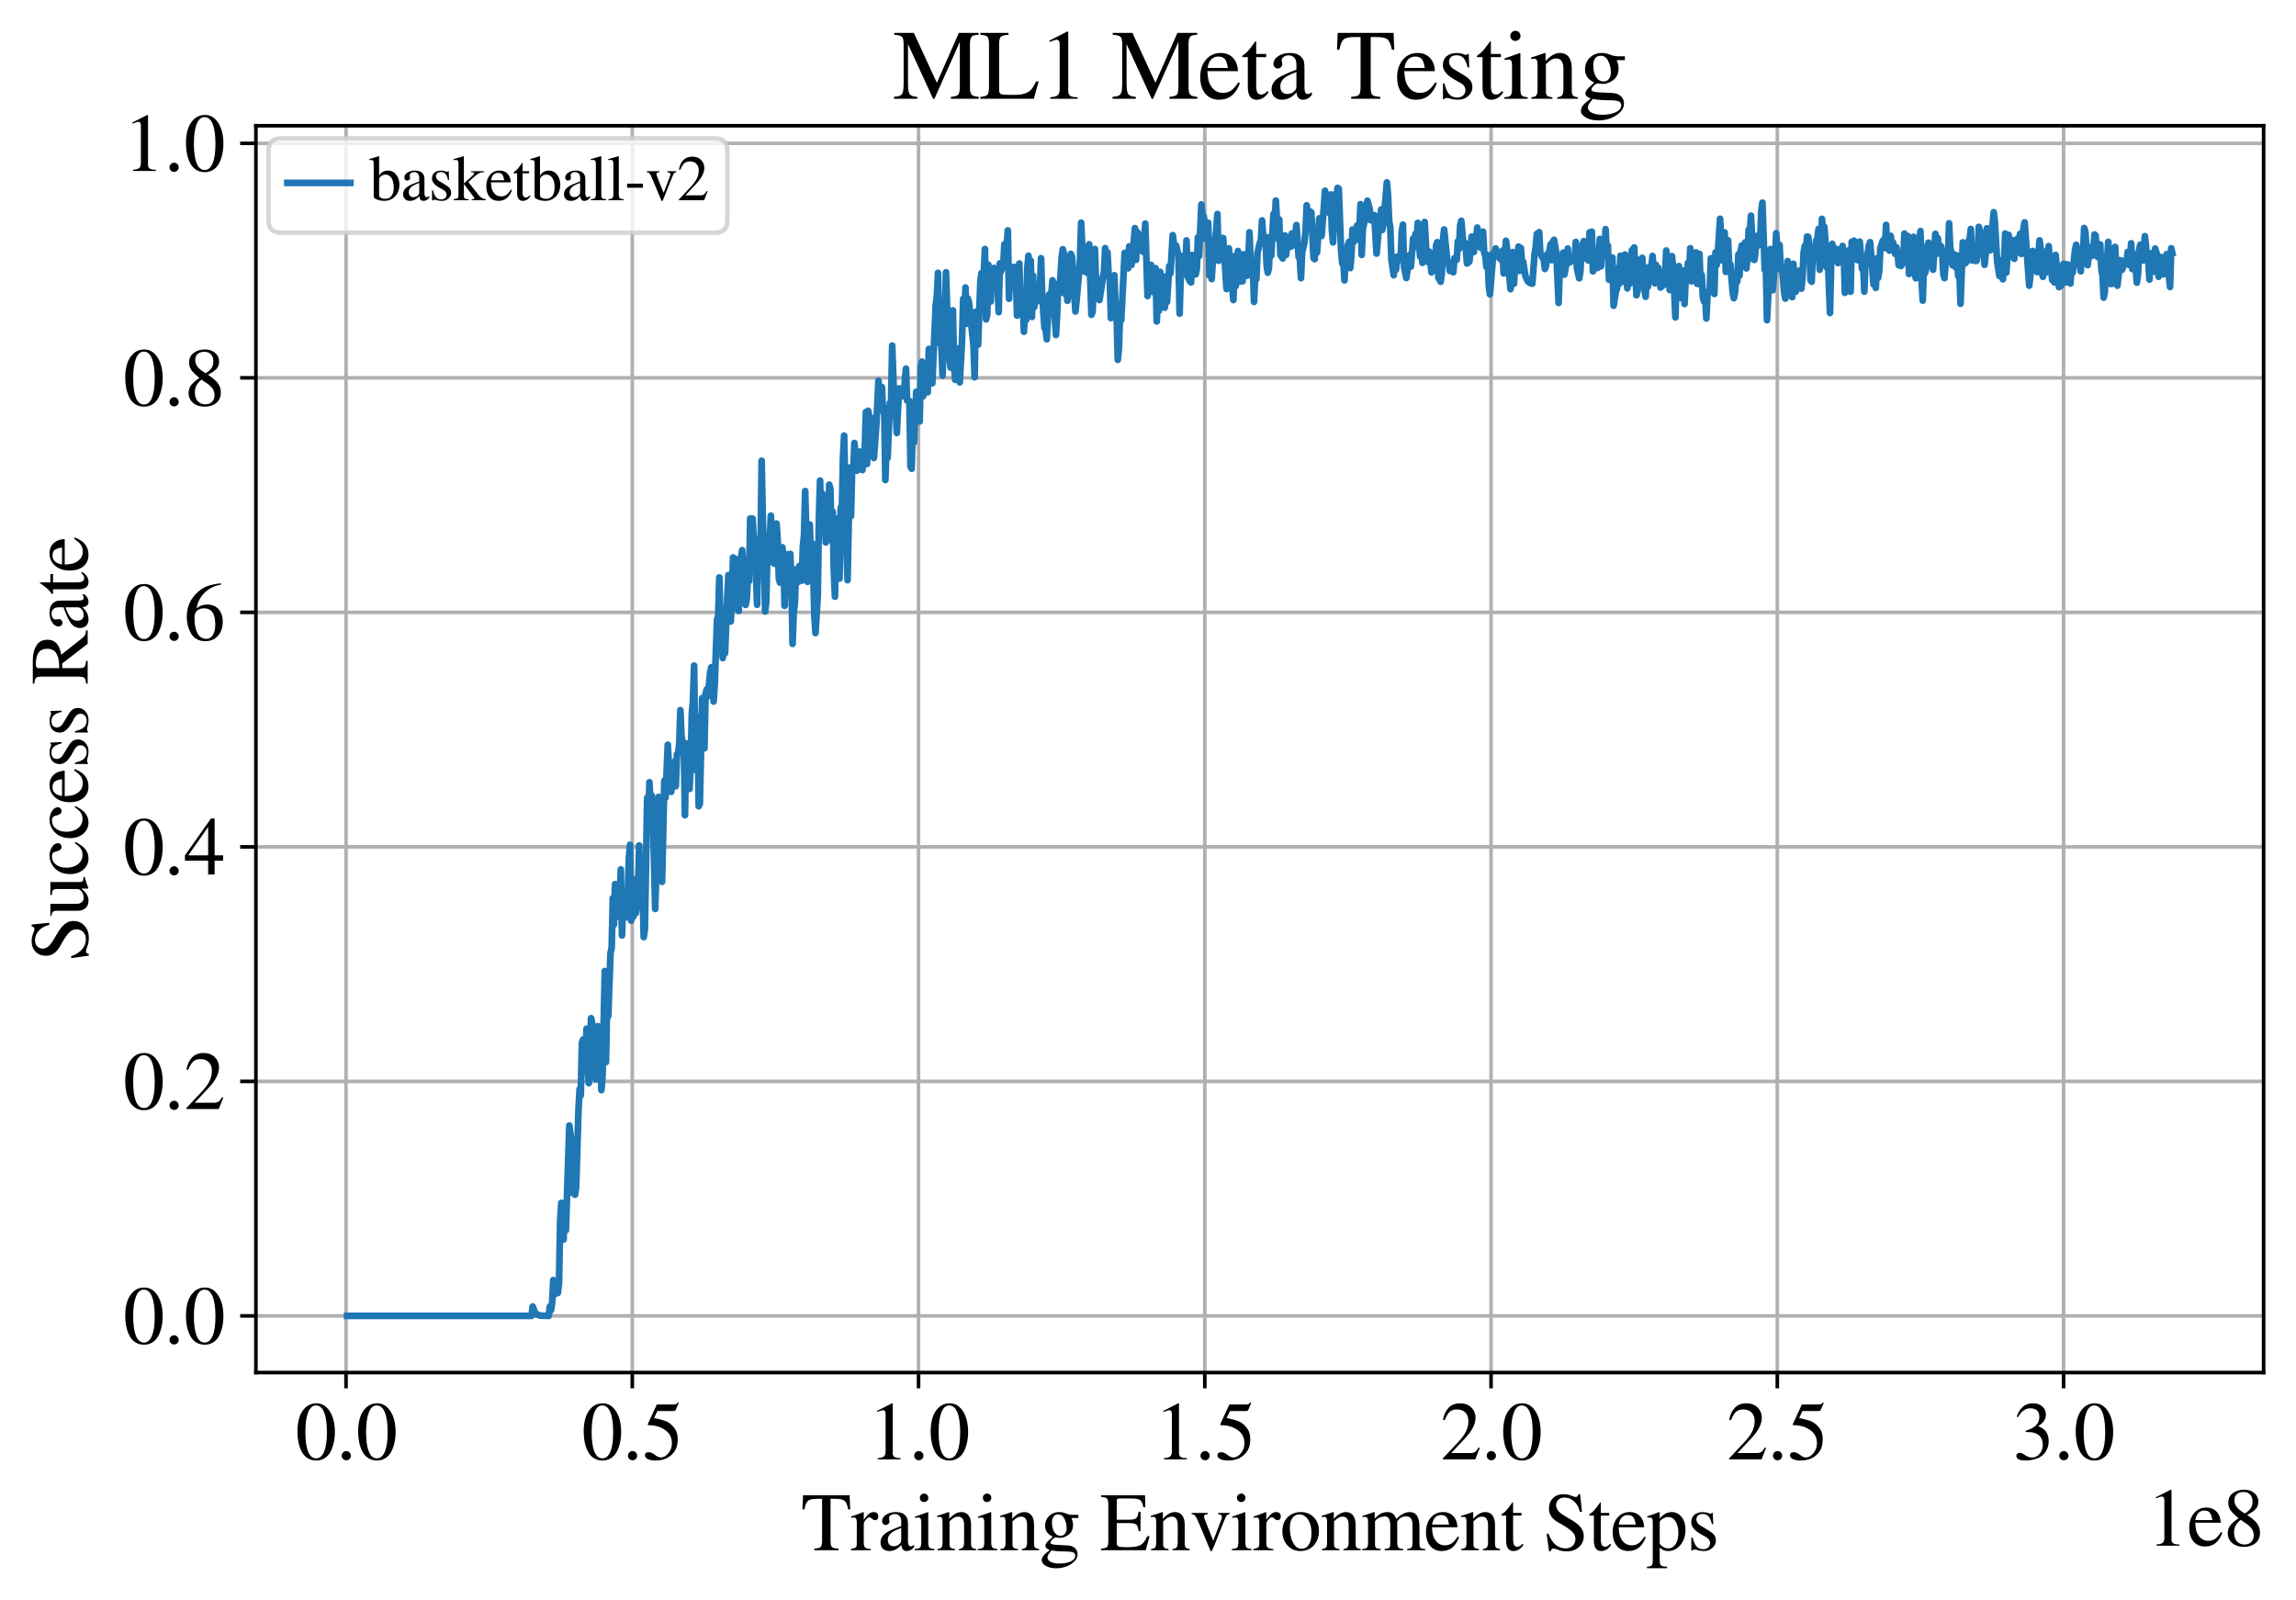 <?xml version="1.0" encoding="utf-8" standalone="no"?>
<!DOCTYPE svg PUBLIC "-//W3C//DTD SVG 1.1//EN"
  "http://www.w3.org/Graphics/SVG/1.1/DTD/svg11.dtd">
<svg xmlns:xlink="http://www.w3.org/1999/xlink" width="510.5pt" height="355.769pt" viewBox="0 0 510.5 355.769" xmlns="http://www.w3.org/2000/svg" version="1.1">
 <defs>
  <style type="text/css">*{stroke-linejoin: round; stroke-linecap: butt}</style>
 </defs>
 <g id="figure_1">
  <g id="patch_1">
   <path d="M 0 355.769 
L 510.5 355.769 
L 510.5 0 
L 0 0 
z
" style="fill: #ffffff"/>
  </g>
  <g id="axes_1">
   <g id="patch_2">
    <path d="M 56.9 305.152 
L 503.3 305.152 
L 503.3 27.952 
L 56.9 27.952 
z
" style="fill: #ffffff"/>
   </g>
   <g id="matplotlib.axis_1">
    <g id="xtick_1">
     <g id="line2d_1">
      <path d="M 76.936 305.152 
L 76.936 27.952 
" clip-path="url(#p91e36ef525)" style="fill: none; stroke: #b0b0b0; stroke-width: 0.8; stroke-linecap: square"/>
     </g>
     <g id="line2d_2">
      <defs>
       <path id="m3449794ac5" d="M 0 0 
L 0 3.5 
" style="stroke: #000000; stroke-width: 0.8"/>
      </defs>
      <g>
       <use xlink:href="#m3449794ac5" x="76.936" y="305.152" style="stroke: #000000; stroke-width: 0.8"/>
      </g>
     </g>
     <g id="text_1">
      <!-- 0.0 -->
      <g transform="translate(65.686 324.446)scale(0.18 -0.18)">
       <defs>
        <path id="STIXGeneral-Regular-30" d="M 3046 2112 
Q 3046 1683 2963 1302 
Q 2880 922 2717 602 
Q 2554 282 2266 96 
Q 1978 -90 1600 -90 
Q 1210 -90 915 108 
Q 621 307 461 640 
Q 301 973 227 1350 
Q 154 1728 154 2150 
Q 154 2746 301 3222 
Q 448 3699 790 4012 
Q 1133 4326 1626 4326 
Q 2253 4326 2649 3712 
Q 3046 3098 3046 2112 
z
M 2432 2080 
Q 2432 3091 2217 3625 
Q 2003 4160 1587 4160 
Q 1190 4160 979 3622 
Q 768 3085 768 2106 
Q 768 1120 979 598 
Q 1190 77 1600 77 
Q 2003 77 2217 598 
Q 2432 1120 2432 2080 
z
" transform="scale(0.016)"/>
        <path id="STIXGeneral-Regular-2e" d="M 1158 275 
Q 1158 134 1052 32 
Q 947 -70 800 -70 
Q 653 -70 550 32 
Q 448 134 448 281 
Q 448 429 553 534 
Q 659 640 806 640 
Q 947 640 1052 531 
Q 1158 422 1158 275 
z
" transform="scale(0.016)"/>
       </defs>
       <use xlink:href="#STIXGeneral-Regular-30"/>
       <use xlink:href="#STIXGeneral-Regular-2e" x="50"/>
       <use xlink:href="#STIXGeneral-Regular-30" x="75"/>
      </g>
     </g>
    </g>
    <g id="xtick_2">
     <g id="line2d_3">
      <path d="M 140.584 305.152 
L 140.584 27.952 
" clip-path="url(#p91e36ef525)" style="fill: none; stroke: #b0b0b0; stroke-width: 0.8; stroke-linecap: square"/>
     </g>
     <g id="line2d_4">
      <g>
       <use xlink:href="#m3449794ac5" x="140.584" y="305.152" style="stroke: #000000; stroke-width: 0.8"/>
      </g>
     </g>
     <g id="text_2">
      <!-- 0.5 -->
      <g transform="translate(129.334 324.446)scale(0.18 -0.18)">
       <defs>
        <path id="STIXGeneral-Regular-35" d="M 2803 4358 
L 2573 3814 
Q 2534 3731 2400 3731 
L 1158 3731 
L 902 3187 
Q 1606 3053 1920 2896 
Q 2234 2739 2502 2368 
Q 2726 2061 2726 1555 
Q 2726 1094 2576 780 
Q 2426 467 2099 224 
Q 1664 -90 1011 -90 
Q 646 -90 422 19 
Q 198 128 198 307 
Q 198 550 486 550 
Q 717 550 960 352 
Q 1210 147 1414 147 
Q 1747 147 2012 480 
Q 2278 813 2278 1229 
Q 2278 1843 1850 2189 
Q 1293 2637 486 2637 
Q 410 2637 410 2688 
L 416 2720 
L 1114 4237 
L 2438 4237 
Q 2547 4237 2608 4269 
Q 2669 4301 2746 4403 
L 2803 4358 
z
" transform="scale(0.016)"/>
       </defs>
       <use xlink:href="#STIXGeneral-Regular-30"/>
       <use xlink:href="#STIXGeneral-Regular-2e" x="50"/>
       <use xlink:href="#STIXGeneral-Regular-35" x="75"/>
      </g>
     </g>
    </g>
    <g id="xtick_3">
     <g id="line2d_5">
      <path d="M 204.232 305.152 
L 204.232 27.952 
" clip-path="url(#p91e36ef525)" style="fill: none; stroke: #b0b0b0; stroke-width: 0.8; stroke-linecap: square"/>
     </g>
     <g id="line2d_6">
      <g>
       <use xlink:href="#m3449794ac5" x="204.232" y="305.152" style="stroke: #000000; stroke-width: 0.8"/>
      </g>
     </g>
     <g id="text_3">
      <!-- 1.0 -->
      <g transform="translate(192.982 324.446)scale(0.18 -0.18)">
       <defs>
        <path id="STIXGeneral-Regular-31" d="M 2522 0 
L 755 0 
L 755 96 
Q 1107 115 1235 227 
Q 1363 339 1363 608 
L 1363 3482 
Q 1363 3795 1171 3795 
Q 1082 3795 883 3718 
L 710 3654 
L 710 3744 
L 1856 4326 
L 1914 4307 
L 1914 486 
Q 1914 275 2042 185 
Q 2170 96 2522 96 
L 2522 0 
z
" transform="scale(0.016)"/>
       </defs>
       <use xlink:href="#STIXGeneral-Regular-31"/>
       <use xlink:href="#STIXGeneral-Regular-2e" x="50"/>
       <use xlink:href="#STIXGeneral-Regular-30" x="75"/>
      </g>
     </g>
    </g>
    <g id="xtick_4">
     <g id="line2d_7">
      <path d="M 267.88 305.152 
L 267.88 27.952 
" clip-path="url(#p91e36ef525)" style="fill: none; stroke: #b0b0b0; stroke-width: 0.8; stroke-linecap: square"/>
     </g>
     <g id="line2d_8">
      <g>
       <use xlink:href="#m3449794ac5" x="267.88" y="305.152" style="stroke: #000000; stroke-width: 0.8"/>
      </g>
     </g>
     <g id="text_4">
      <!-- 1.5 -->
      <g transform="translate(256.63 324.446)scale(0.18 -0.18)">
       <use xlink:href="#STIXGeneral-Regular-31"/>
       <use xlink:href="#STIXGeneral-Regular-2e" x="50"/>
       <use xlink:href="#STIXGeneral-Regular-35" x="75"/>
      </g>
     </g>
    </g>
    <g id="xtick_5">
     <g id="line2d_9">
      <path d="M 331.527 305.152 
L 331.527 27.952 
" clip-path="url(#p91e36ef525)" style="fill: none; stroke: #b0b0b0; stroke-width: 0.8; stroke-linecap: square"/>
     </g>
     <g id="line2d_10">
      <g>
       <use xlink:href="#m3449794ac5" x="331.527" y="305.152" style="stroke: #000000; stroke-width: 0.8"/>
      </g>
     </g>
     <g id="text_5">
      <!-- 2.0 -->
      <g transform="translate(320.277 324.446)scale(0.18 -0.18)">
       <defs>
        <path id="STIXGeneral-Regular-32" d="M 3034 877 
L 2688 0 
L 186 0 
L 186 77 
L 1325 1286 
Q 1773 1754 1965 2144 
Q 2157 2534 2157 2950 
Q 2157 3379 1920 3616 
Q 1683 3853 1267 3853 
Q 922 3853 720 3673 
Q 518 3494 326 3021 
L 192 3053 
Q 301 3648 630 3987 
Q 960 4326 1523 4326 
Q 2054 4326 2380 4006 
Q 2707 3686 2707 3200 
Q 2707 2477 1888 1613 
L 832 486 
L 2330 486 
Q 2541 486 2665 569 
Q 2790 653 2944 915 
L 3034 877 
z
" transform="scale(0.016)"/>
       </defs>
       <use xlink:href="#STIXGeneral-Regular-32"/>
       <use xlink:href="#STIXGeneral-Regular-2e" x="50"/>
       <use xlink:href="#STIXGeneral-Regular-30" x="75"/>
      </g>
     </g>
    </g>
    <g id="xtick_6">
     <g id="line2d_11">
      <path d="M 395.175 305.152 
L 395.175 27.952 
" clip-path="url(#p91e36ef525)" style="fill: none; stroke: #b0b0b0; stroke-width: 0.8; stroke-linecap: square"/>
     </g>
     <g id="line2d_12">
      <g>
       <use xlink:href="#m3449794ac5" x="395.175" y="305.152" style="stroke: #000000; stroke-width: 0.8"/>
      </g>
     </g>
     <g id="text_6">
      <!-- 2.5 -->
      <g transform="translate(383.925 324.446)scale(0.18 -0.18)">
       <use xlink:href="#STIXGeneral-Regular-32"/>
       <use xlink:href="#STIXGeneral-Regular-2e" x="50"/>
       <use xlink:href="#STIXGeneral-Regular-35" x="75"/>
      </g>
     </g>
    </g>
    <g id="xtick_7">
     <g id="line2d_13">
      <path d="M 458.823 305.152 
L 458.823 27.952 
" clip-path="url(#p91e36ef525)" style="fill: none; stroke: #b0b0b0; stroke-width: 0.8; stroke-linecap: square"/>
     </g>
     <g id="line2d_14">
      <g>
       <use xlink:href="#m3449794ac5" x="458.823" y="305.152" style="stroke: #000000; stroke-width: 0.8"/>
      </g>
     </g>
     <g id="text_7">
      <!-- 3.0 -->
      <g transform="translate(447.573 324.446)scale(0.18 -0.18)">
       <defs>
        <path id="STIXGeneral-Regular-33" d="M 390 3264 
L 288 3290 
Q 435 3770 748 4048 
Q 1062 4326 1542 4326 
Q 1990 4326 2265 4083 
Q 2541 3840 2541 3450 
Q 2541 2925 1946 2566 
Q 2298 2413 2477 2227 
Q 2758 1914 2758 1402 
Q 2758 890 2464 506 
Q 2246 211 1840 60 
Q 1434 -90 979 -90 
Q 262 -90 262 275 
Q 262 378 339 442 
Q 416 506 525 506 
Q 685 506 915 339 
Q 1197 141 1466 141 
Q 1818 141 2058 425 
Q 2298 710 2298 1120 
Q 2298 1856 1632 2048 
Q 1434 2112 979 2112 
L 979 2202 
Q 1338 2323 1517 2432 
Q 2035 2726 2035 3290 
Q 2035 3610 1852 3776 
Q 1670 3942 1344 3942 
Q 768 3942 390 3264 
z
" transform="scale(0.016)"/>
       </defs>
       <use xlink:href="#STIXGeneral-Regular-33"/>
       <use xlink:href="#STIXGeneral-Regular-2e" x="50"/>
       <use xlink:href="#STIXGeneral-Regular-30" x="75"/>
      </g>
     </g>
    </g>
    <g id="text_8">
     <!-- Training Environment Steps -->
     <g transform="translate(178.105 344.646)scale(0.18 -0.18)">
      <defs>
       <path id="STIXGeneral-Regular-54" d="M 3795 3149 
L 3642 3149 
Q 3539 3674 3353 3821 
Q 3168 3968 2656 3968 
L 2278 3968 
L 2278 710 
Q 2278 346 2387 243 
Q 2496 141 2893 122 
L 2893 0 
L 1024 0 
L 1024 122 
Q 1427 147 1526 256 
Q 1626 365 1626 787 
L 1626 3968 
L 1242 3968 
Q 723 3968 540 3817 
Q 358 3667 262 3149 
L 109 3149 
L 154 4237 
L 3750 4237 
L 3795 3149 
z
" transform="scale(0.016)"/>
       <path id="STIXGeneral-Regular-72" d="M 1024 2931 
L 1024 2342 
Q 1267 2688 1430 2816 
Q 1594 2944 1792 2944 
Q 1958 2944 2051 2854 
Q 2144 2765 2144 2605 
Q 2144 2470 2077 2393 
Q 2010 2317 1894 2317 
Q 1773 2317 1638 2445 
Q 1536 2541 1472 2541 
Q 1338 2541 1181 2355 
Q 1024 2170 1024 2016 
L 1024 576 
Q 1024 301 1133 205 
Q 1242 109 1568 96 
L 1568 0 
L 32 0 
L 32 96 
Q 339 154 412 224 
Q 486 294 486 538 
L 486 2138 
Q 486 2349 438 2435 
Q 390 2522 269 2522 
Q 166 2522 45 2496 
L 45 2598 
Q 448 2726 992 2944 
L 1024 2931 
z
" transform="scale(0.016)"/>
       <path id="STIXGeneral-Regular-61" d="M 2829 422 
L 2829 243 
Q 2586 -64 2253 -64 
Q 1888 -64 1843 403 
L 1837 403 
Q 1427 -64 909 -64 
Q 608 -64 422 112 
Q 237 288 237 602 
Q 237 1050 685 1350 
Q 992 1555 1837 1869 
L 1837 2214 
Q 1837 2502 1699 2646 
Q 1562 2790 1338 2790 
Q 1146 2790 1018 2697 
Q 890 2605 890 2477 
Q 890 2419 909 2348 
Q 928 2278 928 2208 
Q 928 2112 841 2029 
Q 755 1946 634 1946 
Q 525 1946 441 2029 
Q 358 2112 358 2240 
Q 358 2547 685 2752 
Q 986 2944 1421 2944 
Q 1939 2944 2176 2656 
Q 2291 2522 2323 2384 
Q 2355 2246 2355 1946 
L 2355 723 
Q 2355 301 2554 301 
Q 2682 301 2829 422 
z
M 1837 813 
L 1837 1715 
Q 1248 1510 1018 1293 
Q 800 1094 800 800 
Q 800 557 921 432 
Q 1043 307 1242 307 
Q 1453 307 1613 410 
Q 1747 506 1792 589 
Q 1837 672 1837 813 
z
" transform="scale(0.016)"/>
       <path id="STIXGeneral-Regular-69" d="M 1152 4045 
Q 1152 3904 1056 3811 
Q 960 3718 819 3718 
Q 685 3718 592 3811 
Q 499 3904 499 4045 
Q 499 4179 595 4275 
Q 691 4371 826 4371 
Q 966 4371 1059 4275 
Q 1152 4179 1152 4045 
z
M 1619 0 
L 102 0 
L 102 96 
Q 435 115 521 211 
Q 608 307 608 666 
L 608 2118 
Q 608 2342 563 2432 
Q 518 2522 397 2522 
Q 243 2522 128 2490 
L 128 2592 
L 1120 2944 
L 1146 2918 
L 1146 672 
Q 1146 314 1226 218 
Q 1306 122 1619 96 
L 1619 0 
z
" transform="scale(0.016)"/>
       <path id="STIXGeneral-Regular-6e" d="M 3104 0 
L 1773 0 
L 1779 96 
Q 2016 115 2096 233 
Q 2176 352 2176 672 
L 2176 1946 
Q 2176 2592 1709 2592 
Q 1549 2592 1408 2515 
Q 1267 2438 1050 2227 
L 1050 461 
Q 1050 269 1136 192 
Q 1222 115 1466 96 
L 1466 0 
L 115 0 
L 115 96 
Q 358 115 435 214 
Q 512 314 512 602 
L 512 2157 
Q 512 2394 467 2483 
Q 422 2573 288 2573 
Q 160 2573 102 2547 
L 102 2656 
Q 550 2784 979 2944 
L 1030 2925 
L 1030 2426 
L 1037 2426 
Q 1491 2944 1958 2944 
Q 2323 2944 2518 2688 
Q 2714 2432 2714 1958 
L 2714 544 
Q 2714 288 2790 205 
Q 2867 122 3104 96 
L 3104 0 
z
" transform="scale(0.016)"/>
       <path id="STIXGeneral-Regular-67" d="M 3008 2483 
L 2477 2483 
Q 2598 2208 2598 1946 
Q 2598 1453 2265 1203 
Q 1933 954 1600 954 
Q 1530 954 1357 973 
L 1235 986 
Q 1107 947 979 812 
Q 851 678 851 582 
Q 851 435 1350 410 
L 2176 371 
Q 2528 358 2739 172 
Q 2950 -13 2950 -314 
Q 2950 -685 2566 -986 
Q 2035 -1395 1286 -1395 
Q 826 -1395 502 -1212 
Q 179 -1030 179 -774 
Q 179 -595 320 -419 
Q 461 -243 806 6 
Q 602 102 534 172 
Q 467 243 467 346 
Q 467 531 762 787 
Q 909 915 1037 1043 
Q 717 1203 579 1401 
Q 442 1600 442 1901 
Q 442 2336 752 2640 
Q 1062 2944 1510 2944 
Q 1766 2944 2022 2848 
L 2163 2797 
Q 2349 2733 2515 2733 
L 3008 2733 
L 3008 2483 
z
M 973 2163 
L 973 2144 
Q 973 1683 1155 1398 
Q 1338 1114 1632 1114 
Q 1850 1114 1978 1270 
Q 2106 1427 2106 1690 
Q 2106 2112 1914 2464 
Q 1754 2765 1446 2765 
Q 1222 2765 1097 2605 
Q 973 2445 973 2163 
z
M 2771 -410 
Q 2771 -230 2595 -163 
Q 2419 -96 1978 -96 
Q 1344 -96 941 -13 
Q 749 -243 688 -348 
Q 627 -454 627 -563 
Q 627 -774 880 -902 
Q 1133 -1030 1555 -1030 
Q 2099 -1030 2435 -860 
Q 2771 -691 2771 -410 
z
" transform="scale(0.016)"/>
       <path id="STIXGeneral-Regular-20" transform="scale(0.016)"/>
       <path id="STIXGeneral-Regular-45" d="M 3821 1082 
L 3526 0 
L 77 0 
L 77 122 
Q 442 147 538 252 
Q 634 358 634 730 
L 634 3520 
Q 634 3878 534 3987 
Q 435 4096 77 4115 
L 77 4237 
L 3469 4237 
L 3494 3322 
L 3334 3322 
Q 3264 3750 3085 3872 
Q 2906 3994 2349 3994 
L 1510 3994 
Q 1370 3994 1328 3952 
Q 1286 3910 1286 3763 
L 1286 2355 
L 2253 2355 
Q 2656 2355 2787 2470 
Q 2918 2586 2976 2970 
L 3123 2970 
L 3123 1472 
L 2976 1472 
Q 2918 1875 2790 1984 
Q 2662 2093 2253 2093 
L 1286 2093 
L 1286 538 
Q 1286 346 1420 291 
Q 1555 237 1933 237 
L 2163 237 
Q 2848 237 3136 403 
Q 3424 570 3642 1082 
L 3821 1082 
z
" transform="scale(0.016)"/>
       <path id="STIXGeneral-Regular-76" d="M 3053 2880 
L 3053 2784 
Q 2906 2771 2835 2688 
Q 2765 2605 2637 2285 
L 1818 230 
Q 1690 -90 1638 -90 
Q 1587 -90 1523 77 
Q 1510 96 1497 141 
Q 1485 186 1472 211 
L 704 2048 
Q 499 2534 403 2652 
Q 307 2771 122 2784 
L 122 2880 
L 1376 2880 
L 1376 2784 
Q 1210 2771 1146 2732 
Q 1082 2694 1082 2611 
Q 1082 2509 1139 2368 
L 1792 730 
L 2426 2387 
Q 2464 2483 2464 2579 
Q 2464 2758 2163 2784 
L 2163 2880 
L 3053 2880 
z
" transform="scale(0.016)"/>
       <path id="STIXGeneral-Regular-6f" d="M 3008 1478 
Q 3008 806 2608 371 
Q 2208 -64 1568 -64 
Q 979 -64 582 368 
Q 186 800 186 1459 
Q 186 2125 582 2534 
Q 979 2944 1626 2944 
Q 2221 2944 2614 2537 
Q 3008 2131 3008 1478 
z
M 2432 1306 
Q 2432 2035 2112 2445 
Q 1856 2765 1504 2765 
Q 1171 2765 966 2493 
Q 762 2221 762 1747 
Q 762 928 1101 435 
Q 1318 115 1677 115 
Q 2029 115 2230 432 
Q 2432 749 2432 1306 
z
" transform="scale(0.016)"/>
       <path id="STIXGeneral-Regular-6d" d="M 4960 0 
L 3565 0 
L 3565 96 
Q 3834 122 3907 208 
Q 3981 294 3981 576 
L 3981 1894 
Q 3981 2278 3869 2444 
Q 3757 2611 3488 2611 
Q 3264 2611 3107 2521 
Q 2950 2432 2803 2221 
L 2803 608 
Q 2803 301 2896 201 
Q 2989 102 3264 96 
L 3264 0 
L 1830 0 
L 1830 96 
Q 2112 115 2189 188 
Q 2266 262 2266 550 
L 2266 1901 
Q 2266 2611 1850 2611 
Q 1670 2611 1468 2531 
Q 1267 2451 1171 2336 
Q 1088 2240 1088 2227 
L 1088 448 
Q 1088 243 1177 176 
Q 1267 109 1523 96 
L 1523 0 
L 102 0 
L 102 96 
Q 371 102 460 195 
Q 550 288 550 563 
L 550 2150 
Q 550 2387 499 2480 
Q 448 2573 326 2573 
Q 230 2573 122 2547 
L 122 2656 
Q 557 2778 1011 2944 
L 1062 2925 
L 1062 2451 
L 1075 2451 
Q 1363 2752 1584 2848 
Q 1805 2944 2054 2944 
Q 2560 2944 2733 2406 
Q 3232 2944 3776 2944 
Q 4518 2944 4518 1792 
L 4518 493 
Q 4518 282 4582 202 
Q 4646 122 4794 109 
L 4960 96 
L 4960 0 
z
" transform="scale(0.016)"/>
       <path id="STIXGeneral-Regular-65" d="M 2611 1050 
L 2714 1005 
Q 2330 -64 1376 -64 
Q 813 -64 486 329 
Q 160 723 160 1389 
Q 160 2074 525 2509 
Q 890 2944 1485 2944 
Q 2061 2944 2374 2502 
Q 2560 2246 2592 1773 
L 621 1773 
Q 646 1370 700 1158 
Q 755 947 915 730 
Q 1184 378 1626 378 
Q 1939 378 2153 531 
Q 2368 685 2611 1050 
z
M 634 1978 
L 1939 1978 
Q 1882 2381 1750 2547 
Q 1619 2714 1312 2714 
Q 1043 2714 864 2525 
Q 685 2336 634 1978 
z
" transform="scale(0.016)"/>
       <path id="STIXGeneral-Regular-74" d="M 1702 493 
L 1786 422 
Q 1478 -64 1011 -64 
Q 448 -64 448 749 
L 448 2675 
L 109 2675 
Q 83 2694 83 2720 
Q 83 2771 192 2842 
Q 435 2982 813 3526 
Q 826 3546 874 3606 
Q 922 3667 941 3706 
Q 986 3706 986 3622 
L 986 2880 
L 1632 2880 
L 1632 2675 
L 986 2675 
L 986 845 
Q 986 538 1062 403 
Q 1139 269 1318 269 
Q 1510 269 1702 493 
z
" transform="scale(0.016)"/>
       <path id="STIXGeneral-Regular-53" d="M 3002 2963 
L 2842 2963 
Q 2733 3360 2579 3565 
Q 2189 4064 1651 4064 
Q 1357 4064 1181 3894 
Q 1005 3725 1005 3456 
Q 1005 3328 1069 3206 
Q 1133 3085 1206 2998 
Q 1280 2912 1465 2784 
Q 1651 2656 1766 2589 
Q 1882 2522 2150 2362 
Q 2669 2061 2905 1763 
Q 3142 1466 3142 1107 
Q 3142 576 2771 243 
Q 2400 -90 1837 -90 
Q 1421 -90 1082 58 
Q 915 128 781 128 
Q 704 128 653 70 
Q 602 13 602 -83 
L 461 -83 
L 275 1274 
L 416 1274 
Q 845 141 1734 141 
Q 2074 141 2285 342 
Q 2496 544 2496 858 
Q 2496 1158 2310 1363 
Q 2003 1696 1235 2106 
Q 454 2522 454 3206 
Q 454 3718 768 4022 
Q 1082 4326 1568 4326 
Q 1907 4326 2240 4186 
Q 2413 4109 2522 4109 
Q 2688 4109 2726 4326 
L 2861 4326 
L 3002 2963 
z
" transform="scale(0.016)"/>
       <path id="STIXGeneral-Regular-70" d="M 1018 2931 
L 1018 2438 
Q 1421 2944 1939 2944 
Q 2406 2944 2707 2560 
Q 3008 2176 3008 1581 
Q 3008 883 2621 409 
Q 2234 -64 1664 -64 
Q 1466 -64 1328 -6 
Q 1190 51 1018 211 
L 1018 -794 
Q 1018 -1094 1120 -1180 
Q 1222 -1267 1581 -1274 
L 1581 -1389 
L 32 -1389 
L 32 -1280 
Q 314 -1254 397 -1171 
Q 480 -1088 480 -838 
L 480 2157 
Q 480 2381 429 2451 
Q 378 2522 218 2522 
Q 115 2522 58 2515 
L 58 2618 
Q 506 2752 979 2944 
L 1018 2931 
z
M 1018 2138 
L 1018 563 
Q 1018 422 1238 281 
Q 1459 141 1683 141 
Q 2029 141 2243 467 
Q 2458 794 2458 1325 
Q 2458 1888 2243 2224 
Q 2029 2560 1670 2560 
Q 1446 2560 1232 2419 
Q 1018 2278 1018 2138 
z
" transform="scale(0.016)"/>
       <path id="STIXGeneral-Regular-73" d="M 998 1926 
L 1664 1523 
Q 1984 1331 2105 1164 
Q 2227 998 2227 736 
Q 2227 416 1961 176 
Q 1696 -64 1331 -64 
Q 1030 -64 864 -6 
Q 691 51 570 51 
Q 461 51 416 -26 
L 333 -26 
L 333 979 
L 435 979 
Q 538 512 730 294 
Q 922 77 1248 77 
Q 1485 77 1632 211 
Q 1779 346 1779 550 
Q 1779 845 1440 1030 
L 1094 1222 
Q 326 1651 326 2150 
Q 326 2522 566 2730 
Q 806 2938 1210 2938 
Q 1491 2938 1638 2867 
Q 1754 2816 1818 2816 
Q 1862 2816 1920 2880 
L 1990 2880 
L 2022 2010 
L 1926 2010 
Q 1818 2445 1654 2621 
Q 1491 2797 1203 2797 
Q 986 2797 854 2688 
Q 723 2579 723 2362 
Q 723 2253 796 2128 
Q 870 2003 998 1926 
z
" transform="scale(0.016)"/>
      </defs>
      <use xlink:href="#STIXGeneral-Regular-54"/>
      <use xlink:href="#STIXGeneral-Regular-72" x="61.1"/>
      <use xlink:href="#STIXGeneral-Regular-61" x="94.4"/>
      <use xlink:href="#STIXGeneral-Regular-69" x="138.8"/>
      <use xlink:href="#STIXGeneral-Regular-6e" x="166.6"/>
      <use xlink:href="#STIXGeneral-Regular-69" x="216.6"/>
      <use xlink:href="#STIXGeneral-Regular-6e" x="244.4"/>
      <use xlink:href="#STIXGeneral-Regular-67" x="294.4"/>
      <use xlink:href="#STIXGeneral-Regular-20" x="344.4"/>
      <use xlink:href="#STIXGeneral-Regular-45" x="369.4"/>
      <use xlink:href="#STIXGeneral-Regular-6e" x="430.5"/>
      <use xlink:href="#STIXGeneral-Regular-76" x="480.5"/>
      <use xlink:href="#STIXGeneral-Regular-69" x="530.5"/>
      <use xlink:href="#STIXGeneral-Regular-72" x="558.3"/>
      <use xlink:href="#STIXGeneral-Regular-6f" x="591.6"/>
      <use xlink:href="#STIXGeneral-Regular-6e" x="641.6"/>
      <use xlink:href="#STIXGeneral-Regular-6d" x="691.6"/>
      <use xlink:href="#STIXGeneral-Regular-65" x="769.4"/>
      <use xlink:href="#STIXGeneral-Regular-6e" x="813.8"/>
      <use xlink:href="#STIXGeneral-Regular-74" x="863.8"/>
      <use xlink:href="#STIXGeneral-Regular-20" x="891.6"/>
      <use xlink:href="#STIXGeneral-Regular-53" x="916.6"/>
      <use xlink:href="#STIXGeneral-Regular-74" x="972.2"/>
      <use xlink:href="#STIXGeneral-Regular-65" x="1000"/>
      <use xlink:href="#STIXGeneral-Regular-70" x="1044.4"/>
      <use xlink:href="#STIXGeneral-Regular-73" x="1094.4"/>
     </g>
    </g>
    <g id="text_9">
     <!-- 1e8 -->
     <g transform="translate(477.307 343.646)scale(0.18 -0.18)">
      <defs>
       <path id="STIXGeneral-Regular-38" d="M 2848 992 
Q 2848 499 2505 204 
Q 2163 -90 1587 -90 
Q 1050 -90 704 204 
Q 358 499 358 954 
Q 358 1293 524 1533 
Q 691 1773 1190 2125 
Q 710 2522 553 2765 
Q 397 3008 397 3328 
Q 397 3782 745 4054 
Q 1094 4326 1638 4326 
Q 2106 4326 2410 4060 
Q 2714 3795 2714 3411 
Q 2714 3059 2531 2848 
Q 2349 2637 1856 2374 
Q 2432 1990 2640 1689 
Q 2848 1389 2848 992 
z
M 2272 3411 
Q 2272 3744 2086 3945 
Q 1901 4147 1574 4147 
Q 1248 4147 1059 3977 
Q 870 3808 870 3513 
Q 870 3219 1059 2979 
Q 1248 2739 1670 2490 
Q 1997 2682 2134 2896 
Q 2272 3110 2272 3411 
z
M 1734 1741 
L 1357 1997 
Q 1075 1766 960 1545 
Q 845 1325 845 1011 
Q 845 576 1065 333 
Q 1286 90 1658 90 
Q 1971 90 2166 285 
Q 2362 480 2362 794 
Q 2362 1082 2214 1299 
Q 2067 1517 1734 1741 
z
" transform="scale(0.016)"/>
      </defs>
      <use xlink:href="#STIXGeneral-Regular-31"/>
      <use xlink:href="#STIXGeneral-Regular-65" x="50"/>
      <use xlink:href="#STIXGeneral-Regular-38" x="94.4"/>
     </g>
    </g>
   </g>
   <g id="matplotlib.axis_2">
    <g id="ytick_1">
     <g id="line2d_15">
      <path d="M 56.9 292.552 
L 503.3 292.552 
" clip-path="url(#p91e36ef525)" style="fill: none; stroke: #b0b0b0; stroke-width: 0.8; stroke-linecap: square"/>
     </g>
     <g id="line2d_16">
      <defs>
       <path id="m253e29205e" d="M 0 0 
L -3.5 0 
" style="stroke: #000000; stroke-width: 0.8"/>
      </defs>
      <g>
       <use xlink:href="#m253e29205e" x="56.9" y="292.552" style="stroke: #000000; stroke-width: 0.8"/>
      </g>
     </g>
     <g id="text_10">
      <!-- 0.0 -->
      <g transform="translate(27.4 298.699)scale(0.18 -0.18)">
       <use xlink:href="#STIXGeneral-Regular-30"/>
       <use xlink:href="#STIXGeneral-Regular-2e" x="50"/>
       <use xlink:href="#STIXGeneral-Regular-30" x="75"/>
      </g>
     </g>
    </g>
    <g id="ytick_2">
     <g id="line2d_17">
      <path d="M 56.9 240.415 
L 503.3 240.415 
" clip-path="url(#p91e36ef525)" style="fill: none; stroke: #b0b0b0; stroke-width: 0.8; stroke-linecap: square"/>
     </g>
     <g id="line2d_18">
      <g>
       <use xlink:href="#m253e29205e" x="56.9" y="240.415" style="stroke: #000000; stroke-width: 0.8"/>
      </g>
     </g>
     <g id="text_11">
      <!-- 0.2 -->
      <g transform="translate(27.4 246.562)scale(0.18 -0.18)">
       <use xlink:href="#STIXGeneral-Regular-30"/>
       <use xlink:href="#STIXGeneral-Regular-2e" x="50"/>
       <use xlink:href="#STIXGeneral-Regular-32" x="75"/>
      </g>
     </g>
    </g>
    <g id="ytick_3">
     <g id="line2d_19">
      <path d="M 56.9 188.278 
L 503.3 188.278 
" clip-path="url(#p91e36ef525)" style="fill: none; stroke: #b0b0b0; stroke-width: 0.8; stroke-linecap: square"/>
     </g>
     <g id="line2d_20">
      <g>
       <use xlink:href="#m253e29205e" x="56.9" y="188.278" style="stroke: #000000; stroke-width: 0.8"/>
      </g>
     </g>
     <g id="text_12">
      <!-- 0.4 -->
      <g transform="translate(27.4 194.425)scale(0.18 -0.18)">
       <defs>
        <path id="STIXGeneral-Regular-34" d="M 3027 1069 
L 2368 1069 
L 2368 0 
L 1869 0 
L 1869 1069 
L 77 1069 
L 77 1478 
L 2086 4326 
L 2368 4326 
L 2368 1478 
L 3027 1478 
L 3027 1069 
z
M 1869 1478 
L 1869 3674 
L 333 1478 
L 1869 1478 
z
" transform="scale(0.016)"/>
       </defs>
       <use xlink:href="#STIXGeneral-Regular-30"/>
       <use xlink:href="#STIXGeneral-Regular-2e" x="50"/>
       <use xlink:href="#STIXGeneral-Regular-34" x="75"/>
      </g>
     </g>
    </g>
    <g id="ytick_4">
     <g id="line2d_21">
      <path d="M 56.9 136.141 
L 503.3 136.141 
" clip-path="url(#p91e36ef525)" style="fill: none; stroke: #b0b0b0; stroke-width: 0.8; stroke-linecap: square"/>
     </g>
     <g id="line2d_22">
      <g>
       <use xlink:href="#m253e29205e" x="56.9" y="136.141" style="stroke: #000000; stroke-width: 0.8"/>
      </g>
     </g>
     <g id="text_13">
      <!-- 0.6 -->
      <g transform="translate(27.4 142.288)scale(0.18 -0.18)">
       <defs>
        <path id="STIXGeneral-Regular-36" d="M 2854 4378 
L 2867 4275 
Q 2112 4154 1606 3664 
Q 1101 3174 973 2451 
Q 1344 2739 1786 2739 
Q 2349 2739 2672 2380 
Q 2995 2022 2995 1402 
Q 2995 774 2669 378 
Q 2291 -90 1651 -90 
Q 870 -90 518 557 
Q 218 1107 218 1786 
Q 218 2835 915 3552 
Q 1312 3962 1731 4131 
Q 2150 4301 2854 4378 
z
M 2419 1203 
Q 2419 2445 1555 2445 
Q 1235 2445 1024 2275 
Q 813 2106 813 1702 
Q 813 954 1046 522 
Q 1280 90 1722 90 
Q 2061 90 2240 394 
Q 2419 698 2419 1203 
z
" transform="scale(0.016)"/>
       </defs>
       <use xlink:href="#STIXGeneral-Regular-30"/>
       <use xlink:href="#STIXGeneral-Regular-2e" x="50"/>
       <use xlink:href="#STIXGeneral-Regular-36" x="75"/>
      </g>
     </g>
    </g>
    <g id="ytick_5">
     <g id="line2d_23">
      <path d="M 56.9 84.004 
L 503.3 84.004 
" clip-path="url(#p91e36ef525)" style="fill: none; stroke: #b0b0b0; stroke-width: 0.8; stroke-linecap: square"/>
     </g>
     <g id="line2d_24">
      <g>
       <use xlink:href="#m253e29205e" x="56.9" y="84.004" style="stroke: #000000; stroke-width: 0.8"/>
      </g>
     </g>
     <g id="text_14">
      <!-- 0.8 -->
      <g transform="translate(27.4 90.151)scale(0.18 -0.18)">
       <use xlink:href="#STIXGeneral-Regular-30"/>
       <use xlink:href="#STIXGeneral-Regular-2e" x="50"/>
       <use xlink:href="#STIXGeneral-Regular-38" x="75"/>
      </g>
     </g>
    </g>
    <g id="ytick_6">
     <g id="line2d_25">
      <path d="M 56.9 31.868 
L 503.3 31.868 
" clip-path="url(#p91e36ef525)" style="fill: none; stroke: #b0b0b0; stroke-width: 0.8; stroke-linecap: square"/>
     </g>
     <g id="line2d_26">
      <g>
       <use xlink:href="#m253e29205e" x="56.9" y="31.868" style="stroke: #000000; stroke-width: 0.8"/>
      </g>
     </g>
     <g id="text_15">
      <!-- 1.0 -->
      <g transform="translate(27.4 38.014)scale(0.18 -0.18)">
       <use xlink:href="#STIXGeneral-Regular-31"/>
       <use xlink:href="#STIXGeneral-Regular-2e" x="50"/>
       <use xlink:href="#STIXGeneral-Regular-30" x="75"/>
      </g>
     </g>
    </g>
    <g id="text_16">
     <!-- Success Rate -->
     <g transform="translate(19.493 213.797)rotate(-90)scale(0.18 -0.18)">
      <defs>
       <path id="STIXGeneral-Regular-75" d="M 3072 320 
L 3072 230 
Q 2573 96 2195 -58 
L 2163 -38 
L 2163 486 
L 2150 486 
Q 1747 -64 1235 -64 
Q 870 -64 662 160 
Q 454 384 454 755 
L 454 2362 
Q 454 2598 371 2688 
Q 288 2778 58 2790 
L 58 2880 
L 992 2880 
L 992 813 
Q 992 595 1123 451 
Q 1254 307 1446 307 
Q 1760 307 1984 506 
Q 2067 582 2099 649 
Q 2131 717 2131 877 
L 2131 2355 
Q 2131 2605 2041 2678 
Q 1952 2752 1658 2771 
L 1658 2880 
L 2669 2880 
L 2669 685 
Q 2669 461 2742 390 
Q 2816 320 3034 320 
L 3072 320 
z
" transform="scale(0.016)"/>
       <path id="STIXGeneral-Regular-63" d="M 2547 998 
L 2637 941 
Q 2362 403 2112 205 
Q 1786 -64 1376 -64 
Q 845 -64 502 336 
Q 160 736 160 1357 
Q 160 2170 698 2618 
Q 1094 2944 1562 2944 
Q 1965 2944 2256 2749 
Q 2547 2554 2547 2285 
Q 2547 2176 2457 2096 
Q 2368 2016 2246 2016 
Q 2022 2016 1939 2310 
L 1901 2451 
Q 1850 2630 1773 2694 
Q 1696 2758 1523 2758 
Q 1133 2758 893 2451 
Q 653 2144 653 1645 
Q 653 1094 928 745 
Q 1203 397 1645 397 
Q 1920 397 2118 528 
Q 2317 659 2547 998 
z
" transform="scale(0.016)"/>
       <path id="STIXGeneral-Regular-52" d="M 4224 0 
L 3187 0 
L 1664 1971 
L 1306 1958 
L 1306 717 
Q 1306 352 1405 249 
Q 1504 147 1875 122 
L 1875 0 
L 109 0 
L 109 122 
Q 474 154 563 262 
Q 653 371 653 794 
L 653 3526 
Q 653 3885 563 3987 
Q 474 4090 109 4115 
L 109 4237 
L 1850 4237 
Q 2726 4237 3187 3859 
Q 3501 3603 3501 3091 
Q 3501 2221 2342 2042 
L 3622 422 
Q 3757 256 3878 198 
Q 4000 141 4224 122 
L 4224 0 
z
M 1306 3731 
L 1306 2195 
Q 1766 2202 1990 2246 
Q 2214 2291 2438 2413 
Q 2803 2618 2803 3142 
Q 2803 4000 1632 4000 
Q 1459 4000 1382 3945 
Q 1306 3891 1306 3731 
z
" transform="scale(0.016)"/>
      </defs>
      <use xlink:href="#STIXGeneral-Regular-53"/>
      <use xlink:href="#STIXGeneral-Regular-75" x="55.6"/>
      <use xlink:href="#STIXGeneral-Regular-63" x="105.6"/>
      <use xlink:href="#STIXGeneral-Regular-63" x="150"/>
      <use xlink:href="#STIXGeneral-Regular-65" x="194.4"/>
      <use xlink:href="#STIXGeneral-Regular-73" x="238.8"/>
      <use xlink:href="#STIXGeneral-Regular-73" x="277.7"/>
      <use xlink:href="#STIXGeneral-Regular-20" x="316.6"/>
      <use xlink:href="#STIXGeneral-Regular-52" x="341.6"/>
      <use xlink:href="#STIXGeneral-Regular-61" x="408.3"/>
      <use xlink:href="#STIXGeneral-Regular-74" x="452.7"/>
      <use xlink:href="#STIXGeneral-Regular-65" x="480.5"/>
     </g>
    </g>
   </g>
   <g id="line2d_27">
    <path d="M 77.191 292.552 
L 118.18 292.552 
L 118.435 290.467 
L 118.944 291.801 
L 119.453 292.282 
L 120.217 292.494 
L 121.999 292.55 
L 122.254 290.466 
L 122.508 291.3 
L 122.763 289.716 
L 123.017 284.594 
L 123.272 287.777 
L 123.781 287.496 
L 124.036 287.433 
L 124.29 285.31 
L 124.545 271.523 
L 124.799 267.422 
L 125.309 275.58 
L 125.563 267.771 
L 125.818 273.512 
L 126.582 250.234 
L 127.091 253.96 
L 127.345 265.226 
L 127.6 261.558 
L 127.855 265.614 
L 128.109 263.876 
L 128.618 246.776 
L 128.873 242.146 
L 129.127 243.539 
L 129.382 231.862 
L 129.637 231.112 
L 129.891 236.919 
L 130.146 238.318 
L 130.4 228.729 
L 130.655 237.575 
L 130.91 240.796 
L 131.419 226.371 
L 131.928 228.686 
L 132.183 229.207 
L 132.437 239.946 
L 132.946 228.151 
L 133.201 233.057 
L 133.456 229.744 
L 133.71 242.354 
L 133.965 239.493 
L 134.474 215.892 
L 134.728 236.128 
L 134.983 223.245 
L 135.238 225.942 
L 135.747 211.848 
L 136.001 210.762 
L 136.256 199.683 
L 136.511 205.548 
L 136.765 196.555 
L 137.02 203.672 
L 137.274 203.771 
L 137.529 197.574 
L 137.784 200.112 
L 138.038 193.293 
L 138.293 207.971 
L 138.547 200.094 
L 138.802 201.624 
L 139.057 200.457 
L 139.311 203.927 
L 139.566 199.753 
L 139.82 190.992 
L 140.075 187.821 
L 140.329 204.688 
L 140.584 200.21 
L 140.839 203.779 
L 141.093 195.493 
L 141.348 203.035 
L 141.602 201.303 
L 141.857 198.179 
L 142.112 187.962 
L 142.366 198.516 
L 142.621 196.506 
L 142.875 197.386 
L 143.13 208.341 
L 143.385 206.573 
L 143.894 177.346 
L 144.148 181.719 
L 144.403 173.915 
L 144.658 179.661 
L 144.912 176.851 
L 145.167 181.422 
L 145.676 202.077 
L 146.44 177.161 
L 146.949 194.286 
L 147.203 196.054 
L 147.713 173.56 
L 147.967 177.362 
L 148.476 165.579 
L 148.731 170.488 
L 148.986 171.348 
L 149.24 176.034 
L 149.749 170.523 
L 150.004 169.283 
L 150.259 174.796 
L 150.513 167.676 
L 150.768 167.575 
L 151.022 165.429 
L 151.277 157.885 
L 151.532 163.786 
L 152.041 166.114 
L 152.295 181.236 
L 152.55 165.284 
L 152.804 174.482 
L 153.059 173.744 
L 153.314 175.387 
L 153.568 170.116 
L 153.823 158.612 
L 154.077 155.88 
L 154.332 147.985 
L 154.587 170.358 
L 154.841 171.27 
L 155.096 159.304 
L 155.35 179.236 
L 155.605 178.682 
L 156.114 155.21 
L 156.623 166.363 
L 156.878 154.275 
L 157.133 153.278 
L 157.387 154.765 
L 157.896 149.519 
L 158.151 148.339 
L 158.66 155.965 
L 158.915 152.207 
L 159.424 137.754 
L 159.678 137.109 
L 159.933 128.38 
L 160.188 137.741 
L 160.442 139.187 
L 160.697 146.31 
L 160.951 144.328 
L 161.206 145.224 
L 161.715 132.738 
L 161.97 127.843 
L 162.224 129.077 
L 162.479 138.159 
L 162.734 133.181 
L 162.988 123.938 
L 163.243 126.734 
L 163.497 124.24 
L 163.752 135.257 
L 164.261 135.823 
L 164.516 125.523 
L 165.025 122.308 
L 165.534 129.91 
L 165.789 134.488 
L 166.043 133.064 
L 166.298 128.039 
L 166.552 129.194 
L 166.807 115.289 
L 167.062 125.716 
L 167.316 115.288 
L 167.571 119.458 
L 167.825 119.875 
L 168.335 134.456 
L 168.589 122.618 
L 168.844 125.942 
L 169.098 121.68 
L 169.353 102.439 
L 169.607 115.92 
L 169.862 121.923 
L 170.117 135.952 
L 170.371 133.942 
L 170.626 122.309 
L 171.135 121.151 
L 171.39 114.635 
L 171.899 125.062 
L 172.153 125.323 
L 172.408 117.137 
L 172.663 116.397 
L 172.917 120.124 
L 173.172 128.616 
L 173.426 129.541 
L 173.936 121.669 
L 174.19 123.287 
L 174.445 134.685 
L 174.699 126.926 
L 174.954 128.527 
L 175.208 123.231 
L 175.463 128.395 
L 175.718 123.152 
L 175.972 130.433 
L 176.227 143.144 
L 176.481 136.172 
L 176.736 134.074 
L 176.991 126.559 
L 177.5 129.355 
L 177.754 125.813 
L 178.264 129.086 
L 178.518 121.481 
L 178.773 119.003 
L 179.027 109.175 
L 179.537 129.353 
L 179.791 127.897 
L 180.046 116.597 
L 180.3 124.415 
L 180.555 120.763 
L 180.809 126.915 
L 181.064 136.862 
L 181.319 140.745 
L 181.828 132.376 
L 182.082 115.113 
L 182.337 106.841 
L 182.592 116.475 
L 182.846 109.743 
L 183.101 116.132 
L 183.355 113.708 
L 183.61 120.596 
L 183.865 116.387 
L 184.119 120.118 
L 184.374 107.758 
L 184.628 108.684 
L 184.883 119.667 
L 185.138 113.744 
L 185.392 126.874 
L 185.647 132.666 
L 185.901 115.287 
L 186.156 125.714 
L 186.41 123.629 
L 186.665 128.634 
L 186.92 112.868 
L 187.174 113.835 
L 187.429 101.903 
L 187.683 96.829 
L 188.193 120.738 
L 188.447 128.985 
L 188.956 103.951 
L 189.211 114.742 
L 189.466 104.532 
L 189.72 104.663 
L 189.975 98.485 
L 190.484 104.65 
L 190.739 100.563 
L 190.993 104.367 
L 191.248 100.393 
L 191.502 104.265 
L 191.757 104.503 
L 192.011 100.474 
L 192.266 100.143 
L 192.521 91.602 
L 192.775 103.161 
L 193.03 91.328 
L 193.284 92.569 
L 193.539 95.4 
L 193.794 92.927 
L 194.048 99.785 
L 194.303 101.815 
L 194.812 95.004 
L 195.321 84.628 
L 195.83 90.902 
L 196.085 86.058 
L 196.34 91.493 
L 196.594 90.583 
L 196.849 106.721 
L 197.103 99.72 
L 197.358 101.776 
L 197.867 89.568 
L 198.122 89.428 
L 198.376 76.831 
L 198.885 91.432 
L 199.14 90.547 
L 199.395 96.272 
L 199.904 86.335 
L 200.413 88.18 
L 200.668 86.51 
L 200.922 87.593 
L 201.431 81.96 
L 201.686 89.034 
L 202.195 89.152 
L 202.45 103.777 
L 202.704 104.21 
L 202.959 94.042 
L 203.213 98.369 
L 203.723 87.09 
L 203.977 90.027 
L 204.232 89.703 
L 204.486 93.68 
L 204.741 81.468 
L 204.996 80.397 
L 205.25 88.096 
L 205.505 82.289 
L 205.759 87.146 
L 206.014 85.889 
L 206.269 87.221 
L 206.523 77.592 
L 206.778 78.072 
L 207.287 85.205 
L 208.051 67.83 
L 208.305 65.958 
L 208.56 60.664 
L 208.814 76.256 
L 209.069 71.014 
L 209.578 83.499 
L 209.833 73.274 
L 210.087 69.224 
L 210.342 60.538 
L 210.851 77.642 
L 211.36 81.714 
L 211.87 68.999 
L 212.124 81.257 
L 212.379 84.442 
L 212.888 77.488 
L 213.397 84.995 
L 213.906 75.602 
L 214.161 66.45 
L 214.416 71.386 
L 214.67 63.921 
L 214.925 71.954 
L 215.179 66.347 
L 215.434 67.154 
L 216.452 76.832 
L 216.707 83.872 
L 216.961 69.327 
L 217.216 75.198 
L 217.471 76.635 
L 217.98 62.582 
L 218.234 60.724 
L 218.489 65.865 
L 218.998 55.368 
L 219.253 70.994 
L 219.507 69.942 
L 219.762 58.883 
L 220.271 67.036 
L 220.526 61.31 
L 220.78 64.132 
L 221.035 59.568 
L 221.289 63.086 
L 221.799 63.127 
L 222.053 69.392 
L 222.308 58.553 
L 222.562 60.392 
L 223.072 58.82 
L 223.326 54.296 
L 223.581 57.837 
L 224.09 51.227 
L 224.345 66.423 
L 224.599 60.943 
L 224.854 61.826 
L 225.363 59.336 
L 225.618 62.947 
L 225.872 60.943 
L 226.127 70.167 
L 226.381 69.446 
L 226.636 58.585 
L 226.89 66.668 
L 227.145 69.431 
L 227.4 66.919 
L 227.654 73.753 
L 227.909 69.512 
L 228.163 71.138 
L 228.418 59.601 
L 228.673 56.849 
L 228.927 61.455 
L 229.182 57.962 
L 229.436 70.464 
L 229.691 61.282 
L 229.946 68.286 
L 230.2 66.231 
L 230.455 67.084 
L 230.964 64.566 
L 231.219 64 
L 231.473 57.403 
L 231.728 65.958 
L 232.237 72.92 
L 232.491 73.183 
L 232.746 75.426 
L 233.255 65.484 
L 233.51 66.636 
L 233.764 65.241 
L 234.019 62.319 
L 234.783 74.482 
L 235.037 69.949 
L 235.292 63.058 
L 235.547 65.18 
L 236.056 57.207 
L 236.31 55.413 
L 236.565 56.422 
L 236.82 65.37 
L 237.074 62.396 
L 237.329 66.869 
L 237.583 65.381 
L 237.838 62.403 
L 238.092 56.445 
L 238.347 57.042 
L 239.111 69.255 
L 239.365 66.813 
L 239.875 61.132 
L 240.129 57.768 
L 240.384 49.493 
L 240.893 60.319 
L 241.402 55.457 
L 241.657 60.62 
L 241.911 55.375 
L 242.166 54.314 
L 242.675 69.979 
L 242.93 69.333 
L 243.439 55.365 
L 243.693 62.65 
L 243.948 64.935 
L 244.203 62.136 
L 244.457 66.712 
L 245.221 61.834 
L 245.476 60.275 
L 245.73 55.168 
L 245.985 58.361 
L 246.239 56.105 
L 246.494 61.009 
L 246.749 61.865 
L 247.003 70.721 
L 247.258 63.521 
L 247.512 63.373 
L 247.767 61.198 
L 248.022 68.235 
L 248.276 70.372 
L 248.531 79.996 
L 248.785 77.428 
L 249.04 69.631 
L 249.294 71.21 
L 250.058 56.215 
L 250.567 57.316 
L 250.822 59.65 
L 251.077 54.793 
L 251.331 56.05 
L 251.586 58.89 
L 251.84 56.423 
L 252.35 50.718 
L 252.604 57.776 
L 252.859 51.584 
L 253.368 52.312 
L 253.623 52.476 
L 254.132 55.971 
L 254.386 54.671 
L 254.641 49.721 
L 255.15 65.823 
L 255.405 60.583 
L 255.914 58.889 
L 256.423 64.953 
L 256.678 64.231 
L 256.932 59.628 
L 257.187 71.464 
L 257.441 66.053 
L 257.696 69.062 
L 257.951 60.441 
L 258.205 67.781 
L 258.714 61.48 
L 258.969 68.404 
L 259.224 66.303 
L 259.478 67.127 
L 259.987 59.159 
L 260.242 60.755 
L 260.751 52.277 
L 261.26 55.899 
L 261.515 54.628 
L 262.024 56.745 
L 262.279 69.734 
L 262.533 60.844 
L 262.788 59.681 
L 263.042 56.897 
L 263.552 60.899 
L 263.806 53.457 
L 264.061 61.505 
L 264.57 62.558 
L 264.825 62.794 
L 265.079 56.68 
L 265.334 57.182 
L 265.843 61.002 
L 266.097 59.775 
L 266.352 52.783 
L 266.607 56.93 
L 267.116 45.478 
L 267.37 48.376 
L 267.625 48.029 
L 267.88 49.906 
L 268.134 53.118 
L 268.643 49.528 
L 268.898 61.233 
L 269.153 57.829 
L 269.407 62.043 
L 269.916 53.992 
L 270.171 53.484 
L 270.426 51.094 
L 270.68 47.574 
L 270.935 57.975 
L 271.189 55.874 
L 271.444 56.699 
L 271.698 53.023 
L 271.953 52.903 
L 272.717 64.273 
L 272.971 63.824 
L 273.226 55.212 
L 274.244 66.709 
L 274.499 56.943 
L 274.754 63.597 
L 275.008 61.333 
L 275.263 55.803 
L 275.772 62.59 
L 276.027 58.643 
L 276.281 62.531 
L 276.536 56.522 
L 276.79 59.173 
L 277.045 56.593 
L 277.299 61.301 
L 277.554 57.87 
L 277.809 51.64 
L 278.063 58.329 
L 278.318 60.257 
L 278.572 59.329 
L 278.827 67.114 
L 279.082 61.357 
L 279.336 62.074 
L 279.591 56.248 
L 280.1 53.992 
L 280.355 53.484 
L 280.609 49.008 
L 280.864 52.579 
L 281.373 52.671 
L 281.628 58.948 
L 281.882 60.629 
L 282.137 59.552 
L 282.391 52.649 
L 282.646 56.849 
L 283.155 47.534 
L 283.41 49.61 
L 283.664 44.598 
L 284.173 53.134 
L 284.428 48.799 
L 284.683 56.625 
L 285.192 57.464 
L 285.446 55.567 
L 285.701 52.344 
L 285.956 56.666 
L 286.21 53.003 
L 286.719 52.823 
L 286.974 54.868 
L 287.229 51.925 
L 287.483 52.244 
L 287.738 54.521 
L 288.247 50.033 
L 288.756 57.176 
L 289.011 57.48 
L 289.265 61.833 
L 289.52 56.104 
L 290.029 53.94 
L 290.284 51.367 
L 290.538 45.653 
L 291.047 50.177 
L 291.302 47.024 
L 291.557 47.218 
L 292.066 57.414 
L 292.32 57.623 
L 292.575 51.492 
L 292.83 56.155 
L 293.339 48.536 
L 293.593 52.296 
L 293.848 52.466 
L 294.357 45.957 
L 294.612 42.407 
L 294.866 44.447 
L 295.121 43.586 
L 295.375 47.241 
L 295.63 47.348 
L 295.885 43.241 
L 296.139 51.205 
L 296.394 53.897 
L 296.903 43.135 
L 297.158 44.884 
L 297.412 41.763 
L 297.667 41.976 
L 298.176 55.527 
L 298.431 58.576 
L 298.685 58.32 
L 298.94 62.337 
L 299.194 56.406 
L 299.449 59.103 
L 299.704 54.465 
L 299.958 53.768 
L 300.213 59.606 
L 300.467 56.853 
L 300.722 51.03 
L 300.976 53.792 
L 301.231 51.279 
L 301.486 51.856 
L 301.74 50.117 
L 301.995 53.245 
L 302.249 50.95 
L 302.504 45.403 
L 302.759 56.672 
L 303.013 50.921 
L 303.522 48.737 
L 304.032 44.614 
L 304.541 46.467 
L 304.795 48.969 
L 305.305 48.034 
L 305.559 47.824 
L 306.068 56.381 
L 306.577 50.703 
L 306.832 49.425 
L 307.087 46.573 
L 307.341 51.118 
L 307.596 49.674 
L 308.36 40.552 
L 308.614 43.335 
L 308.869 49.175 
L 309.123 50.594 
L 309.378 57.702 
L 309.887 61.188 
L 310.142 57.802 
L 310.396 59.941 
L 310.651 57.054 
L 311.16 57.618 
L 311.415 57.745 
L 311.669 51.565 
L 311.924 49.943 
L 312.178 59.396 
L 312.688 61.799 
L 313.451 56.685 
L 313.706 59.271 
L 314.215 52.994 
L 314.47 54.971 
L 314.724 51.986 
L 314.979 54.366 
L 315.234 49.538 
L 315.743 56.998 
L 315.997 55.288 
L 316.252 58.433 
L 316.761 49.356 
L 317.27 58.184 
L 317.525 58.085 
L 317.779 55.94 
L 318.289 60.554 
L 318.543 59.507 
L 318.798 56.793 
L 319.052 59.336 
L 319.307 54.605 
L 319.562 53.852 
L 319.816 61.742 
L 320.325 62.643 
L 320.58 60.76 
L 320.835 53.374 
L 321.089 51.028 
L 321.853 58.529 
L 322.108 58.292 
L 322.362 60.235 
L 322.871 58.764 
L 323.126 60.518 
L 323.38 57.4 
L 323.89 57.743 
L 324.144 53.649 
L 324.399 55.364 
L 324.653 50.136 
L 324.908 49.085 
L 325.417 54.75 
L 325.672 53.939 
L 325.926 55.538 
L 326.181 58.582 
L 326.69 58.169 
L 326.945 55.99 
L 327.199 52.598 
L 327.709 56.014 
L 327.963 52.612 
L 328.218 52.656 
L 328.472 50.597 
L 328.727 53.533 
L 328.981 53.209 
L 329.236 55.1 
L 329.491 54.149 
L 329.745 51.493 
L 330 56.155 
L 330.254 56.868 
L 330.509 59.38 
L 330.764 56.717 
L 331.018 63.461 
L 331.273 65.422 
L 332.037 56.216 
L 332.291 56.904 
L 332.546 55.231 
L 333.055 56.962 
L 333.564 57.585 
L 333.819 57.726 
L 334.073 55.724 
L 334.328 60.78 
L 334.837 53.538 
L 335.092 55.297 
L 335.346 60.524 
L 335.601 61.574 
L 335.855 64.29 
L 336.11 61.748 
L 336.365 56.052 
L 336.619 63.062 
L 336.874 58.926 
L 337.128 58.53 
L 337.638 54.813 
L 337.892 60.233 
L 338.147 55.143 
L 338.401 58.346 
L 338.656 58.182 
L 339.165 61.361 
L 339.674 62.506 
L 340.183 62.918 
L 340.693 63.066 
L 341.202 56.446 
L 341.456 54.957 
L 341.711 51.977 
L 341.966 54.361 
L 342.22 51.62 
L 342.475 56.232 
L 342.984 57.323 
L 343.239 57.568 
L 343.493 59.801 
L 343.748 59.055 
L 344.002 56.522 
L 344.257 57.087 
L 344.766 54.294 
L 345.021 57.836 
L 345.275 53.705 
L 345.53 53.312 
L 346.039 56.271 
L 346.548 67.347 
L 346.803 59.412 
L 347.312 58.467 
L 347.567 56.169 
L 347.821 61.047 
L 348.076 59.803 
L 348.585 55.271 
L 348.84 58.423 
L 349.349 58.111 
L 350.113 57.974 
L 350.367 53.788 
L 350.622 59.618 
L 351.131 61.878 
L 351.386 60.301 
L 351.64 55.184 
L 352.149 53.609 
L 352.404 57.425 
L 352.913 54.415 
L 353.168 57.909 
L 353.422 51.663 
L 353.677 54.172 
L 353.931 51.507 
L 354.186 60.335 
L 354.441 59.375 
L 354.695 56.714 
L 354.95 57.203 
L 355.204 59.582 
L 355.714 53.106 
L 355.968 59.209 
L 356.223 54.529 
L 356.732 56.709 
L 356.987 50.944 
L 357.241 55.826 
L 357.496 54.585 
L 357.75 62.182 
L 358.005 58.398 
L 358.259 60.299 
L 358.514 57.268 
L 358.769 67.963 
L 359.278 64.882 
L 359.532 64.189 
L 359.787 59.602 
L 360.042 63.107 
L 360.296 56.868 
L 360.551 59.38 
L 360.805 58.803 
L 361.06 62.627 
L 361.315 56.58 
L 361.824 64.121 
L 362.078 59.562 
L 362.333 63.082 
L 362.588 61.024 
L 362.842 55.618 
L 363.097 56.545 
L 363.351 55.016 
L 363.86 65.644 
L 364.115 64.646 
L 364.37 57.791 
L 364.624 62.02 
L 364.879 60.386 
L 365.133 57.321 
L 365.643 64.388 
L 365.897 65.978 
L 366.152 60.676 
L 366.406 63.751 
L 366.661 59.339 
L 366.916 60.864 
L 367.17 59.693 
L 367.425 56.904 
L 367.934 62.987 
L 368.189 58.881 
L 368.443 60.589 
L 368.698 59.528 
L 368.952 60.976 
L 369.207 63.931 
L 369.716 63.431 
L 369.971 63.318 
L 370.225 61.166 
L 370.48 55.703 
L 370.734 58.682 
L 370.989 58.383 
L 371.244 64.461 
L 371.753 56.948 
L 372.007 59.429 
L 372.517 70.569 
L 372.771 61.345 
L 373.28 59.163 
L 373.535 64.929 
L 373.79 66.303 
L 374.044 65.041 
L 374.299 60.114 
L 374.553 67.585 
L 374.808 61.64 
L 375.062 62.244 
L 375.317 58.435 
L 375.572 60.321 
L 375.826 55.196 
L 376.081 62.548 
L 376.335 60.703 
L 376.59 57.511 
L 376.845 61.852 
L 377.099 56.115 
L 377.354 63.1 
L 377.863 56.458 
L 378.118 63.306 
L 378.372 61.158 
L 378.627 66.126 
L 378.881 67.021 
L 379.136 65.472 
L 379.391 70.8 
L 379.645 65.654 
L 380.154 64.051 
L 380.409 57.434 
L 380.663 57.635 
L 380.918 59.841 
L 381.173 65.335 
L 381.427 56.119 
L 381.682 58.931 
L 381.936 56.448 
L 382.446 48.641 
L 382.955 57.927 
L 383.209 57.93 
L 383.464 51.676 
L 383.719 60.437 
L 384.228 53.414 
L 384.482 59.394 
L 384.737 58.811 
L 385.246 64.924 
L 385.501 66.3 
L 385.755 65.04 
L 386.01 62.198 
L 386.264 62.579 
L 386.519 56.551 
L 386.774 61.276 
L 387.028 55.769 
L 387.283 54.55 
L 387.537 55.905 
L 388.047 53.868 
L 388.301 59.666 
L 388.556 56.889 
L 388.81 51.051 
L 389.065 51.72 
L 389.32 47.95 
L 389.829 57.678 
L 390.083 57.781 
L 390.338 55.758 
L 390.593 52.458 
L 390.847 54.649 
L 391.356 53.416 
L 391.611 46.882 
L 391.865 45.047 
L 392.375 59.97 
L 392.629 59.156 
L 392.884 71.181 
L 393.648 55.375 
L 393.902 58.485 
L 394.157 64.522 
L 394.666 58.221 
L 394.921 51.851 
L 395.43 59.082 
L 395.684 54.453 
L 395.939 60.017 
L 396.194 59.185 
L 396.703 65.059 
L 396.957 66.381 
L 397.212 65.088 
L 397.466 58.056 
L 397.721 64.265 
L 397.976 59.648 
L 398.23 61.049 
L 398.485 66.06 
L 398.739 58.639 
L 399.249 64.863 
L 399.503 64.178 
L 400.012 60.183 
L 400.267 61.37 
L 400.522 64.167 
L 400.776 61.675 
L 401.031 56.008 
L 401.285 54.694 
L 401.54 55.991 
L 401.795 52.598 
L 402.049 52.648 
L 402.304 54.763 
L 402.558 62.289 
L 402.813 62.633 
L 403.067 56.583 
L 403.577 57.449 
L 403.831 53.473 
L 404.086 53.173 
L 404.34 50.907 
L 404.595 59.975 
L 405.104 48.66 
L 405.359 52.37 
L 405.613 50.426 
L 405.868 53.43 
L 406.123 59.403 
L 406.377 56.731 
L 406.886 69.598 
L 407.141 58.677 
L 407.396 54.209 
L 407.905 56.594 
L 408.159 57.131 
L 408.414 55.368 
L 408.668 58.48 
L 409.178 58.132 
L 409.687 54.67 
L 409.941 55.976 
L 410.196 65.102 
L 410.451 64.321 
L 410.705 61.767 
L 410.96 64.406 
L 411.214 55.561 
L 411.469 64.853 
L 411.724 53.744 
L 411.978 57.506 
L 412.233 53.507 
L 412.487 55.279 
L 412.742 54.256 
L 412.997 57.814 
L 413.251 57.863 
L 413.506 53.721 
L 414.015 59.755 
L 414.269 59.028 
L 414.524 64.847 
L 414.779 57.912 
L 415.033 57.922 
L 415.542 54.594 
L 415.797 53.845 
L 416.306 59.8 
L 416.561 63.225 
L 416.815 61.11 
L 417.07 64.011 
L 417.325 57.41 
L 417.579 61.791 
L 417.834 60.249 
L 418.088 55.153 
L 418.598 53.597 
L 418.852 53.247 
L 419.107 55.123 
L 419.361 49.992 
L 419.616 55.255 
L 419.871 54.242 
L 420.125 55.72 
L 420.38 52.435 
L 420.634 54.635 
L 420.889 53.87 
L 421.398 56.472 
L 421.653 54.972 
L 421.907 56.158 
L 422.162 58.955 
L 422.416 56.462 
L 422.671 59.137 
L 423.18 58.368 
L 423.435 51.939 
L 423.944 55.777 
L 424.199 52.47 
L 424.453 60.913 
L 424.708 59.722 
L 424.962 54.837 
L 425.217 56.076 
L 425.472 52.649 
L 425.726 61.02 
L 425.981 61.872 
L 426.235 56.127 
L 426.744 53.948 
L 426.999 51.372 
L 427.254 62.34 
L 427.508 66.835 
L 427.763 59.104 
L 428.017 60.722 
L 428.272 59.608 
L 428.527 54.768 
L 428.781 53.95 
L 429.036 57.63 
L 429.545 57.826 
L 429.8 59.955 
L 430.309 51.989 
L 430.563 56.454 
L 430.818 52.876 
L 431.327 56.114 
L 431.582 54.757 
L 431.836 56.029 
L 432.091 60.963 
L 432.345 61.837 
L 432.6 58.191 
L 433.109 58.028 
L 433.364 49.649 
L 433.618 55.049 
L 433.873 56.204 
L 434.128 58.982 
L 434.382 56.478 
L 434.637 57.061 
L 434.891 59.497 
L 435.146 56.787 
L 435.401 61.418 
L 435.655 60.025 
L 435.91 67.531 
L 436.419 53.883 
L 436.674 55.504 
L 436.928 58.562 
L 437.183 58.312 
L 437.437 53.99 
L 437.946 53.179 
L 438.201 50.911 
L 438.456 57.892 
L 438.965 54.583 
L 439.219 58.01 
L 439.474 57.98 
L 439.729 55.877 
L 439.983 50.444 
L 440.238 51.355 
L 440.492 56.073 
L 440.747 54.733 
L 441.002 56.014 
L 441.256 58.868 
L 441.511 56.41 
L 441.765 50.764 
L 442.02 51.547 
L 442.529 55.636 
L 443.293 47.179 
L 443.547 49.396 
L 444.057 58.198 
L 444.566 61.367 
L 444.82 57.909 
L 445.075 57.92 
L 445.33 62.097 
L 445.584 58.347 
L 445.839 51.926 
L 446.093 60.587 
L 446.603 52.217 
L 446.857 54.504 
L 447.366 53.364 
L 447.621 57.278 
L 447.876 57.541 
L 448.13 53.528 
L 448.639 53.012 
L 448.894 54.982 
L 449.148 51.993 
L 449.403 56.455 
L 449.912 50.729 
L 450.167 49.441 
L 451.185 63.509 
L 451.44 61.28 
L 451.949 55.803 
L 452.204 56.656 
L 452.458 59.254 
L 452.713 58.727 
L 452.967 60.496 
L 453.477 53.435 
L 453.731 55.236 
L 453.986 60.487 
L 454.24 61.552 
L 454.495 55.935 
L 455.004 60.552 
L 455.259 59.506 
L 455.513 54.707 
L 455.768 58.084 
L 456.022 58.025 
L 456.277 62.16 
L 456.786 62.793 
L 457.041 56.68 
L 457.805 63.838 
L 458.314 63.397 
L 458.568 59.127 
L 458.823 58.651 
L 459.078 62.536 
L 459.332 62.781 
L 459.587 58.758 
L 459.841 60.515 
L 460.096 59.483 
L 460.35 63.035 
L 460.605 58.91 
L 460.86 60.606 
L 461.369 55.56 
L 461.623 54.425 
L 461.878 55.83 
L 462.133 58.758 
L 462.387 58.429 
L 462.642 60.317 
L 462.896 55.194 
L 463.151 56.291 
L 463.406 50.692 
L 463.66 51.504 
L 464.169 58.957 
L 464.679 54.967 
L 465.188 56.867 
L 465.442 55.209 
L 465.697 52.129 
L 465.951 52.366 
L 466.206 56.68 
L 466.461 57.182 
L 466.97 54.328 
L 467.224 59.942 
L 467.479 61.225 
L 467.734 66.166 
L 467.988 64.959 
L 468.243 57.979 
L 468.497 57.962 
L 468.752 53.781 
L 469.261 63.114 
L 469.516 63.128 
L 470.025 59.805 
L 470.28 54.887 
L 470.789 63.512 
L 471.043 61.281 
L 471.298 57.858 
L 471.552 57.889 
L 471.807 59.993 
L 472.316 58.677 
L 472.825 58.203 
L 473.08 56.011 
L 473.335 58.866 
L 473.589 58.494 
L 473.844 54.1 
L 474.098 59.805 
L 474.353 59.058 
L 474.608 56.523 
L 475.117 62.85 
L 475.371 60.884 
L 475.626 55.534 
L 475.881 54.409 
L 476.135 57.905 
L 476.39 57.918 
L 476.644 55.84 
L 476.899 52.507 
L 477.153 54.679 
L 477.408 58.067 
L 477.663 58.015 
L 477.917 62.154 
L 478.172 56.296 
L 478.426 59.037 
L 478.681 58.597 
L 478.936 60.418 
L 479.19 55.254 
L 479.699 56.971 
L 479.954 61.528 
L 480.209 60.091 
L 480.463 57.144 
L 480.972 60.987 
L 481.482 59.035 
L 481.736 56.51 
L 482.5 63.801 
L 482.755 55.199 
L 483.009 56.294 
L 483.009 56.294 
" clip-path="url(#p91e36ef525)" style="fill: none; stroke: #1f77b4; stroke-width: 1.5; stroke-linecap: square"/>
   </g>
   <g id="patch_3">
    <path d="M 56.9 305.152 
L 56.9 27.952 
" style="fill: none; stroke: #000000; stroke-width: 0.8; stroke-linejoin: miter; stroke-linecap: square"/>
   </g>
   <g id="patch_4">
    <path d="M 503.3 305.152 
L 503.3 27.952 
" style="fill: none; stroke: #000000; stroke-width: 0.8; stroke-linejoin: miter; stroke-linecap: square"/>
   </g>
   <g id="patch_5">
    <path d="M 56.9 305.152 
L 503.3 305.152 
" style="fill: none; stroke: #000000; stroke-width: 0.8; stroke-linejoin: miter; stroke-linecap: square"/>
   </g>
   <g id="patch_6">
    <path d="M 56.9 27.952 
L 503.3 27.952 
" style="fill: none; stroke: #000000; stroke-width: 0.8; stroke-linejoin: miter; stroke-linecap: square"/>
   </g>
   <g id="text_17">
    <!-- ML1 Meta Testing -->
    <g transform="translate(198.504 21.952)scale(0.216 -0.216)">
     <defs>
      <path id="STIXGeneral-Regular-4d" d="M 5530 0 
L 3738 0 
L 3738 122 
Q 4115 147 4214 265 
Q 4314 384 4314 787 
L 4314 3661 
L 2682 0 
L 2592 0 
L 979 3514 
L 979 966 
Q 979 448 1088 294 
Q 1197 141 1574 122 
L 1574 0 
L 77 0 
L 77 122 
Q 358 141 480 205 
Q 602 269 650 432 
Q 698 595 698 966 
L 698 3514 
Q 698 3878 589 3984 
Q 480 4090 90 4115 
L 90 4237 
L 1357 4237 
L 2835 1024 
L 4250 4237 
L 5523 4237 
L 5523 4115 
Q 5178 4109 5072 3993 
Q 4966 3878 4966 3520 
L 4966 717 
Q 4966 378 5072 262 
Q 5178 147 5530 122 
L 5530 0 
z
" transform="scale(0.016)"/>
      <path id="STIXGeneral-Regular-4c" d="M 3827 1114 
L 3520 0 
L 77 0 
L 77 122 
Q 429 141 531 256 
Q 634 371 634 736 
L 634 3494 
Q 634 3872 541 3981 
Q 448 4090 77 4115 
L 77 4237 
L 1888 4237 
L 1888 4115 
Q 1498 4090 1392 3984 
Q 1286 3878 1286 3507 
L 1286 538 
Q 1286 358 1398 304 
Q 1510 250 1862 250 
L 2310 250 
Q 3085 250 3392 640 
Q 3520 813 3661 1114 
L 3827 1114 
z
" transform="scale(0.016)"/>
     </defs>
     <use xlink:href="#STIXGeneral-Regular-4d"/>
     <use xlink:href="#STIXGeneral-Regular-4c" x="88.9"/>
     <use xlink:href="#STIXGeneral-Regular-31" x="150"/>
     <use xlink:href="#STIXGeneral-Regular-20" x="200"/>
     <use xlink:href="#STIXGeneral-Regular-4d" x="225"/>
     <use xlink:href="#STIXGeneral-Regular-65" x="313.9"/>
     <use xlink:href="#STIXGeneral-Regular-74" x="358.3"/>
     <use xlink:href="#STIXGeneral-Regular-61" x="386.1"/>
     <use xlink:href="#STIXGeneral-Regular-20" x="430.5"/>
     <use xlink:href="#STIXGeneral-Regular-54" x="455.5"/>
     <use xlink:href="#STIXGeneral-Regular-65" x="516.6"/>
     <use xlink:href="#STIXGeneral-Regular-73" x="561"/>
     <use xlink:href="#STIXGeneral-Regular-74" x="599.9"/>
     <use xlink:href="#STIXGeneral-Regular-69" x="627.7"/>
     <use xlink:href="#STIXGeneral-Regular-6e" x="655.5"/>
     <use xlink:href="#STIXGeneral-Regular-67" x="705.5"/>
    </g>
   </g>
   <g id="legend_1">
    <g id="patch_7">
     <path d="M 62.5 51.752 
L 158.934 51.752 
Q 161.734 51.752 161.734 48.952 
L 161.734 33.552 
Q 161.734 30.752 158.934 30.752 
L 62.5 30.752 
Q 59.7 30.752 59.7 33.552 
L 59.7 48.952 
Q 59.7 51.752 62.5 51.752 
z
" style="fill: #ffffff; opacity: 0.8; stroke: #cccccc; stroke-linejoin: miter"/>
    </g>
    <g id="line2d_28">
     <path d="M 63.9 40.664 
L 70.9 40.664 
L 77.9 40.664 
" style="fill: none; stroke: #1f77b4; stroke-width: 1.5; stroke-linecap: square"/>
    </g>
    <g id="text_18">
     <!-- basketball-v2 -->
     <g transform="translate(82.1 44.514)scale(0.14 -0.14)">
      <defs>
       <path id="STIXGeneral-Regular-62" d="M 979 4358 
L 979 2406 
Q 1082 2650 1315 2797 
Q 1549 2944 1843 2944 
Q 2349 2944 2672 2541 
Q 2995 2138 2995 1536 
Q 2995 832 2566 384 
Q 2138 -64 1498 -64 
Q 1107 -64 774 67 
Q 442 198 442 358 
L 442 3622 
Q 442 3859 384 3926 
Q 326 3994 128 3994 
Q 83 3994 19 3981 
L 19 4090 
L 211 4147 
Q 864 4346 947 4371 
L 979 4358 
z
M 979 2035 
L 979 474 
Q 979 326 1161 233 
Q 1344 141 1600 141 
Q 1978 141 2195 416 
Q 2432 710 2432 1261 
Q 2432 1888 2182 2240 
Q 1971 2541 1613 2541 
Q 1357 2541 1168 2390 
Q 979 2240 979 2035 
z
" transform="scale(0.016)"/>
       <path id="STIXGeneral-Regular-6b" d="M 3232 0 
L 1837 0 
L 1837 96 
L 1958 96 
Q 2093 96 2093 192 
Q 2093 250 2022 339 
L 1062 1606 
L 1062 429 
Q 1062 262 1142 185 
Q 1222 109 1414 102 
L 1542 96 
L 1542 0 
L 45 0 
L 45 96 
Q 390 154 457 214 
Q 525 275 525 525 
L 525 3610 
Q 525 3840 467 3920 
Q 410 4000 250 4000 
Q 211 4000 45 3987 
L 45 4090 
L 237 4141 
Q 621 4243 1037 4371 
L 1062 4358 
L 1062 1670 
L 1939 2451 
Q 2086 2586 2086 2675 
Q 2086 2739 2019 2761 
Q 1952 2784 1766 2790 
L 1766 2880 
L 3072 2880 
L 3072 2784 
Q 2752 2784 2505 2646 
Q 2259 2509 1690 1978 
L 1504 1805 
L 2483 563 
Q 2829 122 3232 96 
L 3232 0 
z
" transform="scale(0.016)"/>
       <path id="STIXGeneral-Regular-6c" d="M 1645 0 
L 134 0 
L 134 96 
Q 435 122 531 221 
Q 627 320 627 589 
L 627 3590 
Q 627 3821 569 3910 
Q 512 4000 358 4000 
Q 224 4000 122 3987 
L 122 4090 
Q 730 4237 1133 4371 
L 1165 4346 
L 1165 557 
Q 1165 288 1254 201 
Q 1344 115 1645 96 
L 1645 0 
z
" transform="scale(0.016)"/>
       <path id="STIXGeneral-Regular-2d" d="M 1824 1242 
L 250 1242 
L 250 1645 
L 1824 1645 
L 1824 1242 
z
" transform="scale(0.016)"/>
      </defs>
      <use xlink:href="#STIXGeneral-Regular-62"/>
      <use xlink:href="#STIXGeneral-Regular-61" x="50"/>
      <use xlink:href="#STIXGeneral-Regular-73" x="94.4"/>
      <use xlink:href="#STIXGeneral-Regular-6b" x="133.3"/>
      <use xlink:href="#STIXGeneral-Regular-65" x="183.3"/>
      <use xlink:href="#STIXGeneral-Regular-74" x="227.7"/>
      <use xlink:href="#STIXGeneral-Regular-62" x="255.5"/>
      <use xlink:href="#STIXGeneral-Regular-61" x="305.5"/>
      <use xlink:href="#STIXGeneral-Regular-6c" x="349.9"/>
      <use xlink:href="#STIXGeneral-Regular-6c" x="377.7"/>
      <use xlink:href="#STIXGeneral-Regular-2d" x="405.5"/>
      <use xlink:href="#STIXGeneral-Regular-76" x="438.8"/>
      <use xlink:href="#STIXGeneral-Regular-32" x="488.8"/>
     </g>
    </g>
   </g>
  </g>
 </g>
 <defs>
  <clipPath id="p91e36ef525">
   <rect x="56.9" y="27.952" width="446.4" height="277.2"/>
  </clipPath>
 </defs>
</svg>

